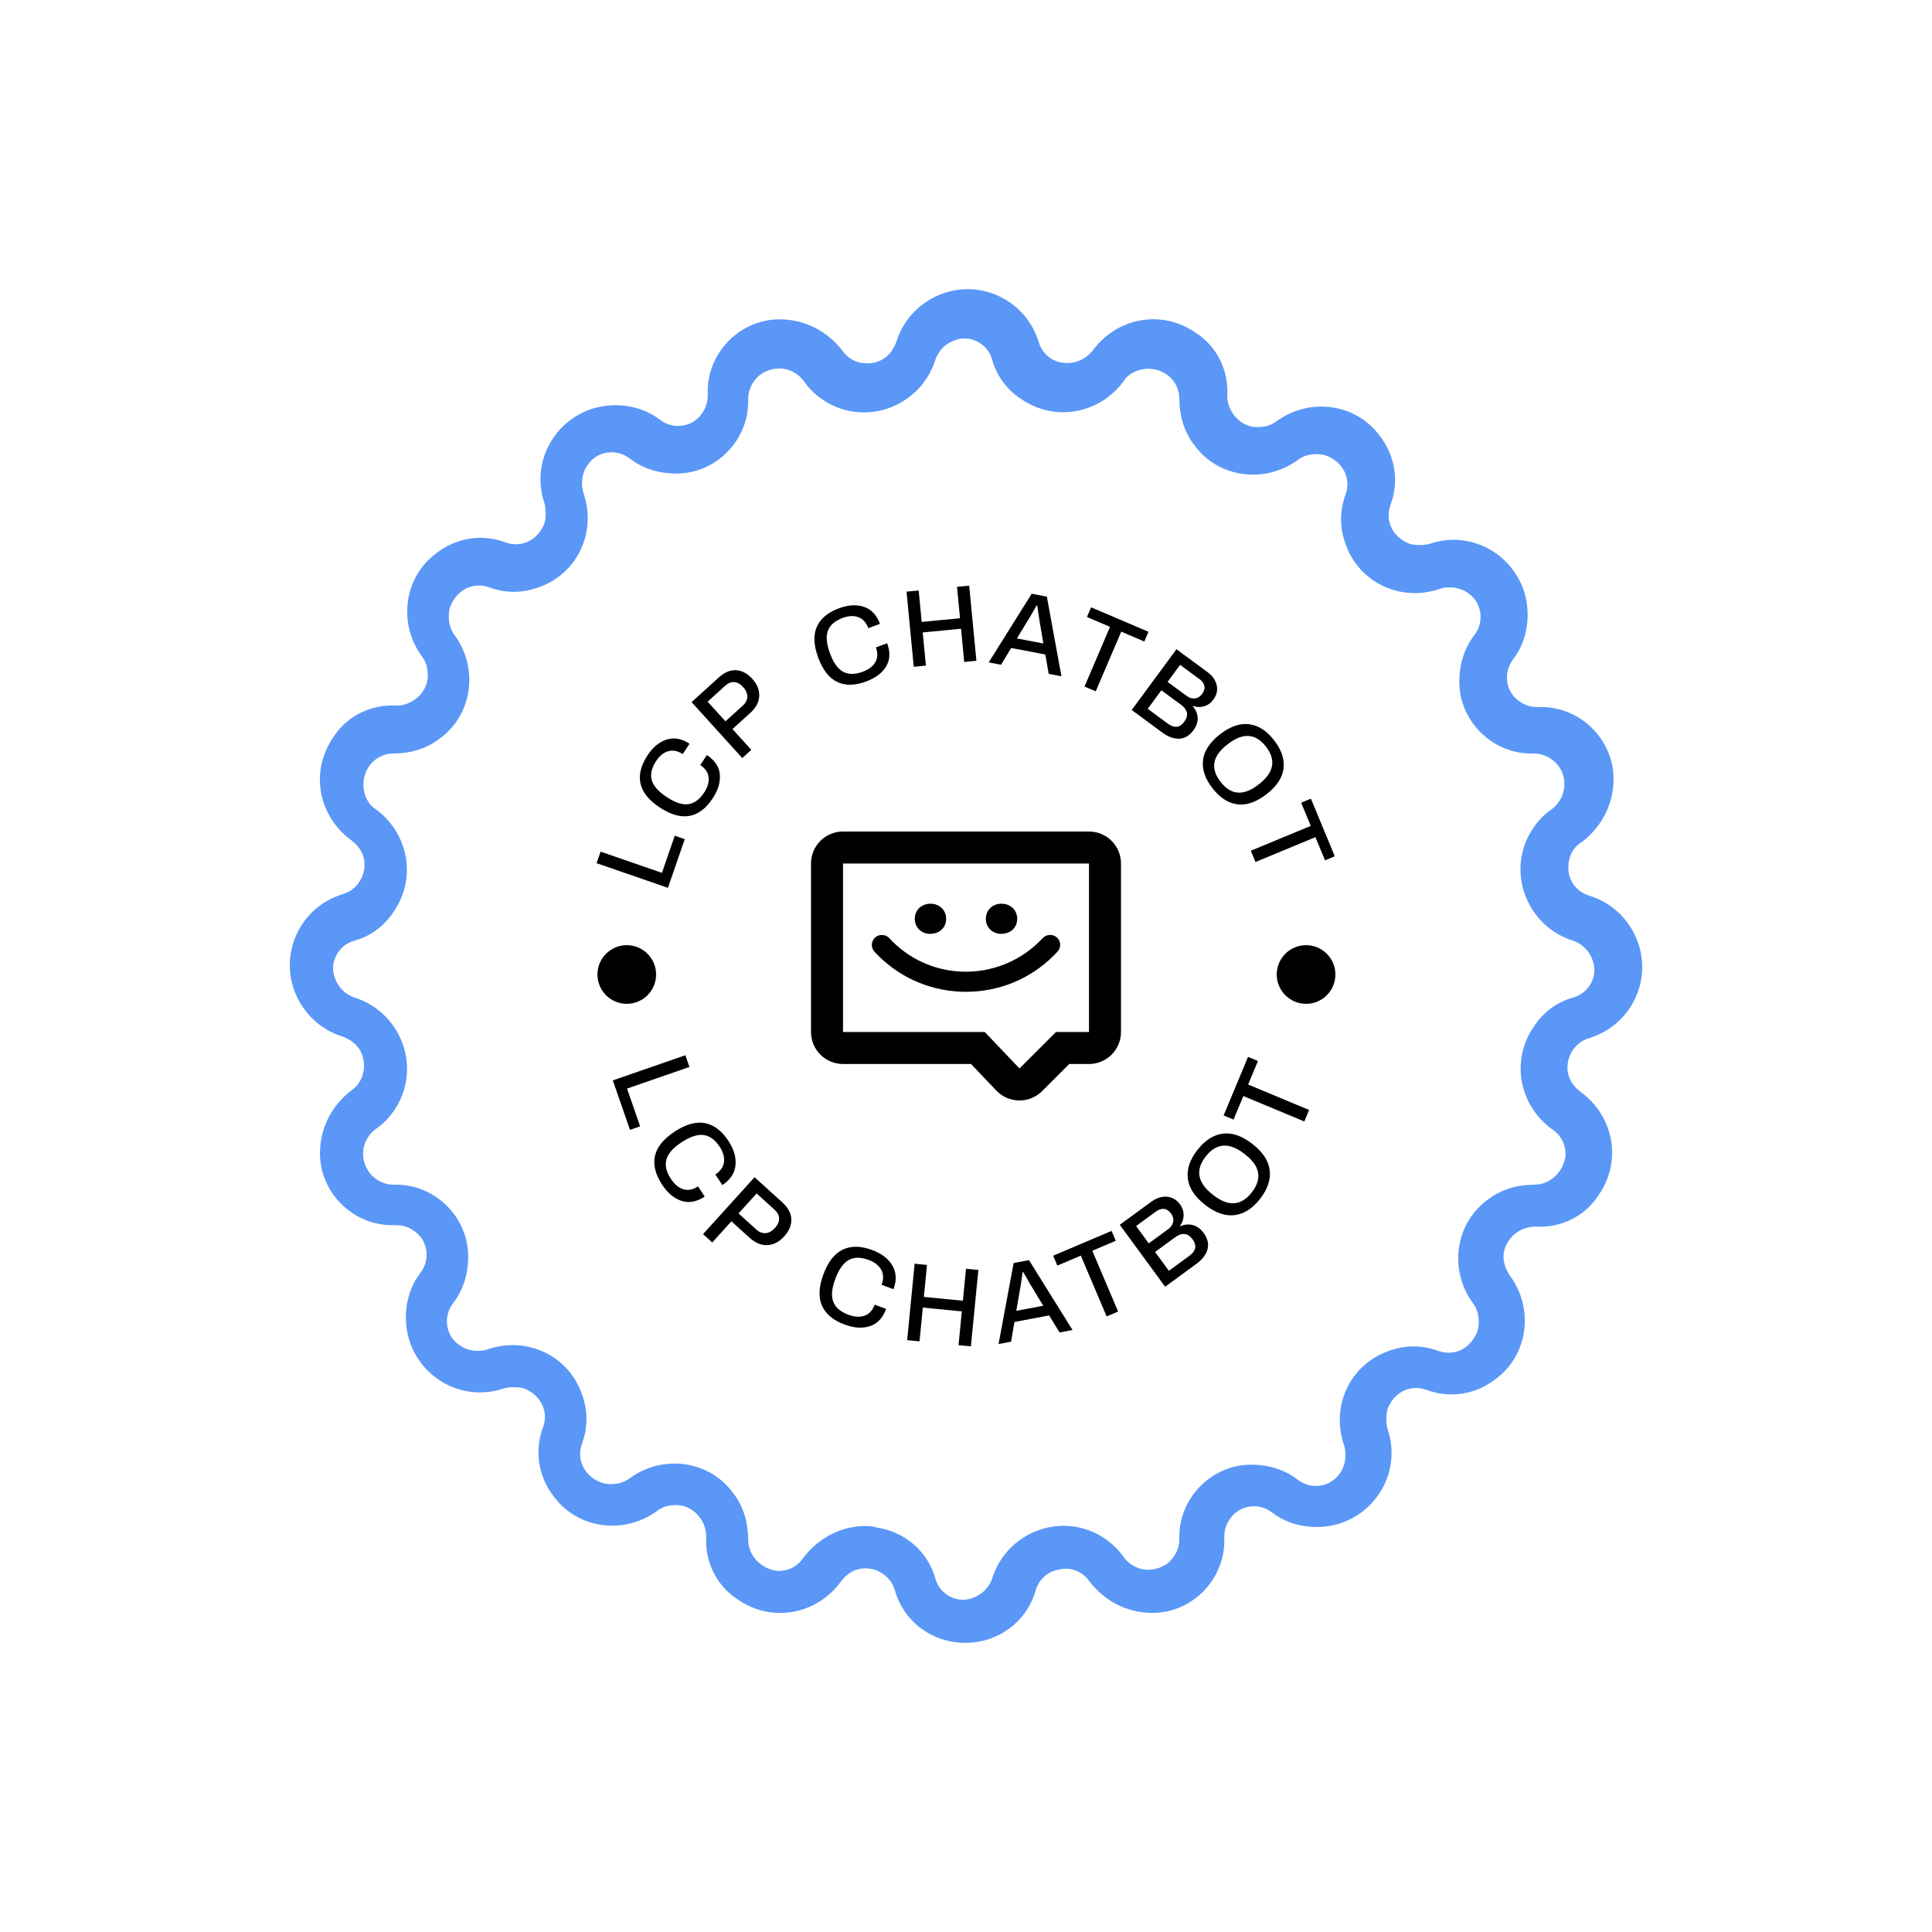 <svg xmlns="http://www.w3.org/2000/svg" version="1.1" xmlns:xlink="http://www.w3.org/1999/xlink" xmlns:svgjs="http://svgjs.dev/svgjs" width="1000" height="1000" viewBox="0 0 1000 1000"><rect width="1000" height="1000" fill="#ffffff"></rect><g transform="matrix(0.7,0,0,0.7,150,106.25)"><svg viewBox="0 0 320 360" data-background-color="#ffffff" preserveAspectRatio="xMidYMid meet" height="1125" width="1000" xmlns="http://www.w3.org/2000/svg" xmlns:xlink="http://www.w3.org/1999/xlink"><g id="tight-bounds" transform="matrix(1,0,0,1,0,0)"><svg viewBox="0 0 320 360" height="360" width="320"><g><svg></svg></g><g><svg viewBox="0 0 320 360" height="360" width="320"><g><path xmlns="http://www.w3.org/2000/svg" d="M159.823 340.15v0c-7.794 0-14.524-4.96-16.65-12.399-1.063-3.897-5.314-6.022-8.856-4.96-1.417 0.354-2.834 1.417-3.897 2.834-5.668 7.794-16.296 9.919-24.444 4.251-4.96-3.188-7.794-8.856-7.439-14.878 0-3.897-3.188-7.439-7.085-7.44-1.771 0-3.188 0.354-4.605 1.417-7.794 5.668-18.775 4.251-24.444-3.542-3.543-4.605-4.605-10.628-2.479-16.296 1.417-3.897-0.709-7.794-4.606-9.21-1.417-0.354-3.188-0.354-4.605 0-9.211 3.188-19.13-1.771-22.318-10.982-1.771-5.314-1.063-11.69 2.48-16.296 2.48-3.188 1.771-7.794-1.417-9.919-1.417-1.063-2.834-1.417-4.605-1.417-9.565 0.354-17.713-7.439-17.713-17.004 0-6.022 2.834-11.336 7.439-14.879 3.188-2.126 3.897-6.731 1.771-9.919-1.063-1.417-2.126-2.126-3.896-2.834-9.211-2.834-14.524-12.753-11.691-21.963 1.771-5.668 6.022-9.919 11.691-11.691 3.897-1.063 6.022-5.314 4.959-8.856-0.354-1.417-1.417-2.834-2.834-3.897-7.794-5.668-9.919-16.296-4.251-24.443 3.188-4.96 8.856-7.794 14.879-7.44 3.897 0 7.439-3.188 7.439-7.085 0-1.771-0.354-3.188-1.417-4.605-5.668-7.794-4.251-18.775 3.543-24.443 4.605-3.543 10.628-4.605 16.295-2.48 3.897 1.417 7.794-0.709 9.211-4.605 0.354-1.417 0.354-3.188 0-4.606-3.188-9.211 1.771-19.13 10.982-22.318 5.314-1.771 11.69-1.063 16.295 2.48 3.188 2.48 7.794 1.771 9.919-1.417 1.063-1.417 1.417-2.834 1.417-4.605-0.354-9.565 7.439-17.713 17.005-17.713 6.022 0 11.336 2.834 14.878 7.439 2.126 3.188 6.731 3.897 9.919 1.772 1.417-1.063 2.126-2.126 2.834-3.897 2.834-9.211 12.753-14.524 21.964-11.69 5.668 1.771 9.919 6.022 11.69 11.69v0c0.709 2.48 2.834 4.605 5.668 4.96 2.834 0.354 5.314-0.709 7.085-2.835 5.668-7.794 16.296-9.919 24.444-4.251 4.96 3.188 7.794 8.856 7.439 14.879 0 3.897 3.188 7.439 7.085 7.439 1.771 0 3.188-0.354 4.605-1.417 7.794-5.668 18.775-4.251 24.444 3.543 3.543 4.605 4.605 10.628 2.48 16.296-1.417 3.897 0.709 7.794 4.605 9.21 1.417 0.354 3.188 0.354 4.605 0 9.211-3.188 19.13 1.771 22.318 10.982 1.771 5.314 1.063 11.69-2.48 16.296-2.48 3.188-1.771 7.794 1.417 9.919 1.417 1.063 2.834 1.417 4.606 1.417 9.565-0.354 17.713 7.439 17.712 17.004 0 6.022-2.834 11.336-7.439 14.878-2.48 1.417-3.543 4.251-3.188 7.085 0.354 2.834 2.48 4.96 4.959 5.669 9.211 2.834 14.524 12.753 11.691 21.963-1.771 5.668-6.022 9.919-11.691 11.691-3.897 1.063-6.022 5.314-4.959 8.856 0.354 1.417 1.417 2.834 2.834 3.897 7.794 5.668 9.919 16.296 4.251 24.443-3.188 4.96-8.856 7.794-14.879 7.439-2.834 0-5.314 1.417-6.731 3.897-1.417 2.48-1.063 5.314 0.709 7.794 5.668 7.794 4.251 18.775-3.543 24.443-4.605 3.543-10.628 4.605-16.295 2.48-3.897-1.417-7.794 0.709-9.211 4.605-0.354 1.417-0.354 3.188 0 4.606 3.188 9.211-1.771 19.13-10.982 22.317-5.314 1.771-11.69 1.063-16.295-2.479-3.188-2.48-7.794-1.771-9.919 1.417-1.063 1.417-1.417 2.834-1.417 4.605 0.354 9.565-7.439 17.713-17.005 17.713-6.022 0-11.336-2.834-14.878-7.44-1.417-2.126-4.251-3.543-7.085-2.834-2.834 0.354-4.96 2.48-5.668 4.96-2.126 7.439-8.856 12.399-16.65 12.399zM136.088 312.518c1.063 0 1.771 0 2.834 0.354 6.731 1.063 12.045 5.668 13.816 12.045 1.063 3.897 5.314 6.022 8.856 4.605 2.126-0.709 3.897-2.48 4.605-4.605 2.834-9.211 12.753-14.524 21.964-11.691 3.543 1.063 7.085 3.543 9.211 6.731 2.48 3.188 6.731 3.897 10.273 1.417 1.771-1.417 2.834-3.543 2.834-5.668-0.354-9.565 7.439-17.713 17.004-17.712 3.897 0 7.794 1.063 10.982 3.542 3.188 2.48 7.794 1.771 9.919-1.417 1.417-1.771 1.771-4.605 1.063-6.731-3.188-9.211 1.417-19.13 10.627-22.318 3.897-1.417 7.794-1.417 11.691 0 3.897 1.417 7.794-0.709 9.21-4.605 0.709-2.126 0.354-4.96-1.062-6.731-5.668-7.794-4.251-18.775 3.542-24.443 3.188-2.48 7.085-3.543 10.982-3.543 3.897 0 7.085-3.188 7.439-7.085 0-2.48-1.063-4.605-3.188-6.022-7.794-5.668-9.919-16.296-4.251-24.443 2.126-3.188 5.314-5.668 9.211-6.731 3.897-1.063 6.022-5.314 4.605-8.857-0.709-2.126-2.48-3.897-4.605-4.605-9.211-2.834-14.524-12.753-11.691-21.964 1.063-3.543 3.543-7.085 6.731-9.21 3.188-2.48 3.897-7.085 1.417-10.273-1.417-1.771-3.543-2.834-5.668-2.834-9.565 0.354-17.713-7.439-17.713-17.005 0-3.897 1.063-7.794 3.543-10.981 2.48-3.188 1.771-7.794-1.417-9.92-1.771-1.417-4.605-1.771-6.731-1.062-9.211 3.188-19.13-1.417-22.318-10.628-1.417-3.897-1.417-7.794 0-11.69 1.417-3.897-0.709-7.794-4.605-9.211-2.126-0.709-4.96-0.354-6.731 1.063-7.794 5.668-18.775 4.251-24.443-3.543-2.48-3.188-3.543-7.085-3.543-10.981 0-3.897-3.188-7.085-7.439-7.085-2.126 0-4.605 1.063-5.668 2.834-5.668 7.794-16.296 9.919-24.444 4.251-3.188-2.126-5.668-5.314-6.731-9.211v0c-1.063-3.897-5.314-6.022-8.856-4.605-2.126 0.709-3.897 2.48-4.605 4.605-2.834 9.211-12.753 14.524-21.964 11.69-3.543-1.063-7.085-3.543-9.21-6.73-2.48-3.188-6.731-3.897-10.274-1.417-1.771 1.417-2.834 3.543-2.834 5.668 0.354 9.565-7.439 17.713-17.004 17.712-3.897 0-7.794-1.063-10.982-3.542-3.188-2.48-7.794-1.771-9.919 1.417-1.417 1.771-1.771 4.605-1.063 6.731 3.188 9.211-1.417 19.13-10.627 22.317-3.897 1.417-7.794 1.417-11.691 0-3.897-1.417-7.794 0.709-9.21 4.606-0.709 2.126-0.354 4.96 1.063 6.731 5.668 7.794 4.251 18.775-3.543 24.443-3.188 2.48-7.085 3.543-10.982 3.543-3.897 0-7.085 3.188-7.085 7.439 0 2.126 1.063 4.605 2.834 5.668 7.794 5.668 9.919 16.296 4.251 24.443-2.126 3.188-5.314 5.668-9.21 6.731-3.897 1.063-6.022 5.314-4.606 8.856 0.709 2.126 2.48 3.897 4.606 4.606 9.211 2.834 14.524 12.753 11.69 21.963-1.063 3.543-3.543 7.085-6.731 9.211-3.188 2.48-3.897 6.731-1.417 10.273 1.417 1.771 3.543 2.834 5.668 2.834 9.565-0.354 17.713 7.439 17.713 17.004 0 3.897-1.063 7.794-3.543 10.982-2.48 3.188-1.771 7.794 1.417 9.919 1.771 1.417 4.605 1.771 6.731 1.063 9.211-3.188 19.13 1.417 22.318 10.628 1.417 3.897 1.417 7.794 0 11.69-1.417 3.897 0.709 7.794 4.605 9.211 2.126 0.709 4.96 0.354 6.731-1.063 7.794-5.668 18.775-4.251 24.444 3.542 2.48 3.188 3.543 7.085 3.542 10.982 0 3.897 3.188 7.085 7.085 7.44 2.48 0 4.605-1.063 6.023-3.189 3.543-4.605 8.856-7.439 14.524-7.439z" fill="#5a97f7" fill-rule="nonzero" stroke="none" stroke-width="1" stroke-linecap="butt" stroke-linejoin="miter" stroke-miterlimit="10" stroke-dasharray="" stroke-dashoffset="0" font-family="none" font-weight="none" font-size="none" text-anchor="none" style="mix-blend-mode: normal" data-fill-palette-color="tertiary"></path></g><g transform="matrix(1,0,0,1,56,90)"><svg viewBox="0 0 208 180" height="180" width="208"><g><svg viewBox="0 0 208 180" height="180" width="208"><g><svg viewBox="0 0 208 180" height="180" width="208"><g><svg viewBox="0 0 208 180" height="180" width="208"><g><svg viewBox="0 0 208 180" height="180" width="208"><g transform="matrix(1,0,0,1,67.328,58.18)"><svg viewBox="0 0 73.344 63.64" height="63.64" width="73.344"><g><svg xmlns="http://www.w3.org/2000/svg" xmlns:xlink="http://www.w3.org/1999/xlink" version="1.1" x="0" y="0" viewBox="0.109 7.869 99.829 86.62" enable-background="new 0 0 100 100" xml:space="preserve" height="63.64" width="73.344" class="icon-o-0" data-fill-palette-color="accent" id="o-0"><g fill="#5a97f7" data-fill-palette-color="accent"><path d="M89.633 72.435H79L67.251 84.184 56.062 72.435H10.414V18.173h79.219V72.435zM10.414 7.869c-5.692 0-10.305 4.614-10.305 10.305v54.261c0 5.69 4.613 10.306 10.305 10.306h41.23l8.145 8.552c1.913 2.012 4.561 3.162 7.335 3.196 0.042 0 0.085 0 0.127 0 2.73 0 5.352-1.084 7.284-3.017l8.733-8.731h6.363c5.689 0 10.305-4.615 10.305-10.306l0.002-54.261c0-5.691-4.612-10.305-10.305-10.305H10.414z" fill="#000000" data-fill-palette-color="accent"></path><g fill="#5a97f7" data-fill-palette-color="accent"><path fill="#000000" d="M38.547 40.832h0.014l0.012 0c2.979-0.08 5.059-2.064 5.059-4.825 0-2.833-2.139-4.889-5.084-4.889-2.862 0-5.021 2.074-5.021 4.825C33.526 38.775 35.638 40.832 38.547 40.832z" data-fill-palette-color="accent"></path><path fill="#000000" d="M61.435 40.832h0.014l0.014 0c2.978-0.08 5.056-2.064 5.056-4.825 0-2.833-2.137-4.889-5.083-4.889-2.861 0-5.021 2.074-5.021 4.825C56.414 38.775 58.526 40.832 61.435 40.832z" data-fill-palette-color="accent"></path><path fill="#000000" d="M79.31 41.996c-1.26-1.163-3.405-1.077-4.569 0.183-6.662 7.231-16.252 11.215-26.09 10.818-8.968-0.361-17.258-4.196-23.346-10.799-1.162-1.258-3.306-1.347-4.567-0.184-1.31 1.209-1.393 3.259-0.185 4.567 7.254 7.869 17.141 12.442 27.835 12.878 0.542 0.022 1.079 0.032 1.617 0.032 0.58 0 1.157-0.013 1.736-0.036C62.396 59 72.25 54.42 79.494 46.561c0.584-0.635 0.889-1.459 0.854-2.322C80.312 43.376 79.94 42.579 79.31 41.996z" data-fill-palette-color="accent"></path></g></g></svg></g></svg></g><path d="M33.474 71.503L16.594 65.672 17.536 62.943 32.053 67.957 35.088 59.17 37.451 59.987ZM44.077 50.304C42.52 52.685 40.702 54.076 38.621 54.478 36.535 54.876 34.191 54.224 31.589 52.523V52.523C29.004 50.833 27.473 48.95 26.996 46.876 26.519 44.802 27.059 42.574 28.615 40.194V40.194C29.889 38.245 31.404 36.987 33.158 36.419 34.914 35.861 36.722 36.189 38.582 37.406V37.406L36.975 39.864C35.796 39.093 34.652 38.866 33.543 39.184 32.438 39.497 31.481 40.27 30.674 41.505V41.505C29.603 43.143 29.26 44.646 29.646 46.013 30.031 47.371 31.175 48.684 33.08 49.953V49.953L33.321 50.111C35.253 51.374 36.921 51.904 38.327 51.701 39.738 51.501 40.979 50.582 42.05 48.944V48.944C42.887 47.665 43.234 46.457 43.091 45.321 42.958 44.183 42.302 43.229 41.123 42.457V42.457L42.676 40.083C44.553 41.31 45.578 42.83 45.752 44.643 45.92 46.452 45.362 48.339 44.077 50.304ZM51.066 40.792L39.069 27.563 45.47 21.757C46.847 20.509 48.231 19.928 49.622 20.015 51.013 20.101 52.287 20.782 53.442 22.056V22.056C54.593 23.325 55.135 24.681 55.069 26.125 55.008 27.564 54.302 28.897 52.95 30.123V30.123L48.746 33.935 53.204 38.852ZM47.086 32.105L51.216 28.36C51.898 27.742 52.243 27.045 52.253 26.268 52.267 25.496 51.943 24.745 51.281 24.015V24.015C50.615 23.28 49.915 22.883 49.183 22.824 48.446 22.76 47.718 23.054 46.998 23.707V23.707L42.867 27.453ZM80.383 22.677C77.716 23.664 75.427 23.7 73.515 22.785 71.602 21.864 70.106 19.945 69.027 17.03V17.03C67.955 14.133 67.845 11.709 68.696 9.758 69.547 7.807 71.306 6.338 73.973 5.351V5.351C76.157 4.543 78.123 4.433 79.87 5.021 81.614 5.617 82.872 6.957 83.643 9.041V9.041L80.889 10.06C80.4 8.739 79.615 7.876 78.535 7.472 77.46 7.065 76.231 7.118 74.848 7.63V7.63C73.012 8.309 71.842 9.313 71.339 10.642 70.841 11.962 70.979 13.698 71.754 15.852V15.852L71.854 16.121C72.655 18.286 73.681 19.705 74.931 20.378 76.184 21.057 77.728 21.057 79.565 20.378V20.378C80.998 19.848 81.995 19.084 82.557 18.086 83.127 17.092 83.168 15.934 82.679 14.613V14.613L85.34 13.629C86.118 15.732 86.038 17.563 85.099 19.124 84.157 20.678 82.586 21.862 80.383 22.677ZM91.638 19.201L89.93 1.424 92.804 1.148 93.518 8.585 102.585 7.714 101.87 0.277 104.754 0 106.462 17.777 103.578 18.054 102.824 10.202 93.758 11.073 94.512 18.925ZM109.373 18.16L119.544 1.92 123.13 2.605 126.584 21.446 123.563 20.869 122.77 16.293 114.691 14.751 112.287 18.716ZM116.041 12.494L122.307 13.69 121.37 8.178 120.845 4.684 120.718 4.66 120.367 5.279C119.905 6.114 119.443 6.911 118.982 7.671V7.671ZM132.045 23.874L138.078 9.75 132.622 7.42 133.604 5.121 147.171 10.916 146.189 13.215 140.733 10.884 134.7 25.008ZM143.211 29.425L153.801 15.045 161.135 20.446C161.918 21.022 162.505 21.681 162.896 22.421 163.288 23.161 163.459 23.927 163.409 24.72 163.353 25.509 163.069 26.252 162.555 26.95V26.95C161.967 27.749 161.236 28.278 160.362 28.539 159.494 28.803 158.621 28.784 157.742 28.482V28.482L157.678 28.57C158.38 29.367 158.758 30.265 158.811 31.265 158.863 32.265 158.534 33.247 157.824 34.211V34.211C156.879 35.494 155.762 36.163 154.474 36.216 153.181 36.266 151.871 35.803 150.545 34.826V34.826ZM151.696 22.773L156.185 26.079C156.841 26.561 157.503 26.766 158.173 26.693 158.842 26.61 159.398 26.268 159.841 25.666V25.666C160.335 24.995 160.525 24.358 160.41 23.756 160.295 23.154 159.923 22.621 159.294 22.158V22.158L154.661 18.746ZM147.001 29.148L151.842 32.713C152.54 33.227 153.215 33.453 153.868 33.392 154.512 33.332 155.108 32.929 155.657 32.184V32.184C156.191 31.459 156.394 30.759 156.268 30.083 156.142 29.407 155.687 28.78 154.904 28.204V28.204L150.231 24.762ZM162.3 47.913C160.554 45.659 159.815 43.441 160.082 41.26 160.355 39.074 161.7 37.045 164.116 35.174V35.174C166.531 33.302 168.832 32.508 171.016 32.79 173.196 33.076 175.159 34.346 176.904 36.6V36.6C178.658 38.864 179.401 41.087 179.134 43.269 178.861 45.455 177.516 47.484 175.1 49.355V49.355C172.685 51.226 170.384 52.021 168.2 51.739 166.02 51.452 164.053 50.177 162.3 47.913ZM164.229 46.418C166.684 49.587 169.655 49.821 173.143 47.119V47.119L173.386 46.931C176.888 44.193 177.417 41.248 174.975 38.095V38.095C172.54 34.952 169.56 34.734 166.034 37.44V37.44L165.791 37.628C162.303 40.33 161.783 43.26 164.229 46.418ZM171.386 62.726L185.575 56.848 183.305 51.367 185.614 50.41 191.26 64.04 188.951 64.997 186.68 59.516 172.491 65.393ZM20.434 117.066L37.598 111.113 38.56 113.888 23.796 119.008 26.895 127.941 24.495 128.774ZM32.078 141.718C30.49 139.295 29.934 137.029 30.411 134.921 30.888 132.814 32.449 130.893 35.093 129.16V129.16C37.721 127.438 40.099 126.777 42.228 127.177 44.356 127.577 46.215 128.988 47.803 131.412V131.412C49.097 133.386 49.648 135.307 49.455 137.173 49.266 139.045 48.229 140.599 46.342 141.835V141.835L44.7 139.329C45.895 138.546 46.572 137.576 46.731 136.42 46.887 135.258 46.554 134.049 45.731 132.793V132.793C44.639 131.128 43.381 130.197 41.955 130.001 40.529 129.804 38.837 130.336 36.879 131.596V131.596L36.63 131.759C34.666 133.046 33.494 134.388 33.112 135.785 32.727 137.176 33.08 138.704 34.172 140.369V140.369C35.024 141.669 36.007 142.488 37.122 142.825 38.242 143.158 39.399 142.934 40.594 142.15V142.15L42.177 144.565C40.274 145.812 38.441 146.148 36.679 145.571 34.917 144.994 33.383 143.709 32.078 141.718ZM41.781 153.448L53.972 139.98 60.489 145.879C61.891 147.149 62.618 148.489 62.67 149.901 62.722 151.322 62.162 152.68 60.99 153.974V153.974C59.818 155.269 58.499 155.957 57.033 156.04 55.571 156.117 54.151 155.532 52.773 154.285V154.285L48.492 150.41 43.958 155.419ZM50.177 148.549L54.384 152.357C55.075 152.983 55.815 153.265 56.604 153.202 57.387 153.135 58.116 152.729 58.791 151.983V151.983C59.465 151.238 59.798 150.491 59.789 149.742 59.771 148.994 59.396 148.289 58.665 147.628V147.628L54.458 143.819ZM75.285 174.84C72.569 173.83 70.779 172.336 69.913 170.356 69.047 168.375 69.165 165.904 70.267 162.94V162.94C71.362 159.995 72.885 158.053 74.836 157.113 76.787 156.173 79.121 156.207 81.836 157.217V157.217C84.049 158.04 85.632 159.259 86.583 160.876 87.541 162.495 87.627 164.362 86.841 166.476V166.476L84.032 165.432C84.53 164.093 84.5 162.911 83.943 161.885 83.38 160.857 82.394 160.081 80.987 159.558V159.558C79.121 158.864 77.555 158.861 76.291 159.548 75.026 160.235 73.979 161.667 73.149 163.842V163.842L73.046 164.121C72.227 166.322 72.079 168.098 72.6 169.449 73.115 170.798 74.305 171.819 76.171 172.513V172.513C77.628 173.054 78.905 173.13 80.003 172.741 81.103 172.345 81.901 171.478 82.399 170.139V170.139L85.105 171.145C84.313 173.277 83.036 174.634 81.275 175.214 79.513 175.794 77.517 175.67 75.285 174.84ZM90.079 178.526L91.846 160.446 94.769 160.732 94.029 168.296 103.262 169.198 104.001 161.634 106.924 161.92 105.157 180 102.234 179.714 103.015 171.726 93.782 170.824 93.002 178.812ZM111.702 179.452L115.269 160.286 118.905 159.597 129.209 176.133 126.139 176.715 123.677 172.678 115.459 174.236 114.665 178.89ZM115.898 171.598L122.273 170.389 119.332 165.524 117.532 162.422 117.395 162.448 117.289 163.165C117.168 164.123 117.03 165.048 116.876 165.939V165.939ZM137.281 172.916L131.172 158.533 125.62 160.891 124.627 158.553 138.444 152.686 139.437 155.024 133.885 157.381 139.993 171.765ZM151.123 165.892L140.389 151.236 147.865 145.76C148.666 145.174 149.485 144.804 150.323 144.649 151.161 144.494 151.954 144.565 152.704 144.861 153.459 145.152 154.096 145.653 154.616 146.363V146.363C155.21 147.174 155.501 148.042 155.491 148.968 155.48 149.894 155.196 150.738 154.639 151.499V151.499L154.703 151.587C155.69 151.143 156.674 151.049 157.657 151.305 158.645 151.557 159.499 152.174 160.218 153.156V153.156C161.179 154.468 161.489 155.758 161.146 157.026 160.804 158.293 159.955 159.423 158.599 160.416V160.416ZM147.249 155.632L151.828 152.278C152.495 151.79 152.892 151.208 153.02 150.532 153.152 149.861 152.994 149.219 152.544 148.605V148.605C152.044 147.922 151.485 147.545 150.866 147.473 150.243 147.405 149.611 147.606 148.97 148.075V148.075L144.248 151.533ZM152.004 162.123L156.942 158.506C157.652 157.986 158.078 157.404 158.22 156.758 158.359 156.108 158.152 155.406 157.601 154.654V154.654C157.058 153.912 156.44 153.5 155.748 153.416 155.05 153.337 154.304 153.588 153.509 154.171V154.171L148.738 157.665ZM173.582 145.096C171.806 147.377 169.805 148.661 167.578 148.947 165.356 149.229 163.018 148.415 160.565 146.505V146.505C158.117 144.6 156.757 142.535 156.485 140.311 156.217 138.082 156.97 135.828 158.746 133.547V133.547C160.538 131.245 162.545 129.953 164.767 129.672 166.99 129.39 169.325 130.202 171.773 132.108V132.108C174.226 134.018 175.589 136.084 175.861 138.308 176.133 140.532 175.374 142.794 173.582 145.096ZM171.617 143.566C174.124 140.346 173.608 137.359 170.069 134.604V134.604L169.819 134.409C166.242 131.649 163.206 131.872 160.711 135.077V135.077C158.228 138.266 158.763 141.255 162.316 144.046V144.046L162.567 144.241C166.105 146.996 169.122 146.771 171.617 143.566ZM184.048 126.782L169.625 120.768 167.304 126.336 164.959 125.359 170.736 111.503 173.081 112.481 170.759 118.048 185.182 124.062ZM16.796 92.012C16.796 88.179 19.902 85.072 23.735 85.072 27.568 85.072 30.675 88.179 30.675 92.012 30.675 95.844 27.568 98.951 23.735 98.951 19.902 98.951 16.796 95.844 16.796 92.012ZM177.527 92.012C177.527 88.179 180.634 85.072 184.467 85.072 188.299 85.072 191.406 88.179 191.406 92.012 191.406 95.844 188.299 98.951 184.467 98.951 180.634 98.951 177.527 95.844 177.527 92.012Z" fill="#000000" data-fill-palette-color="primary"></path></svg></g></svg></g></svg></g><g></g></svg></g></svg></g></svg></g><defs></defs></svg><rect width="320" height="360" fill="none" stroke="none" visibility="hidden"></rect></g></svg></g></svg>